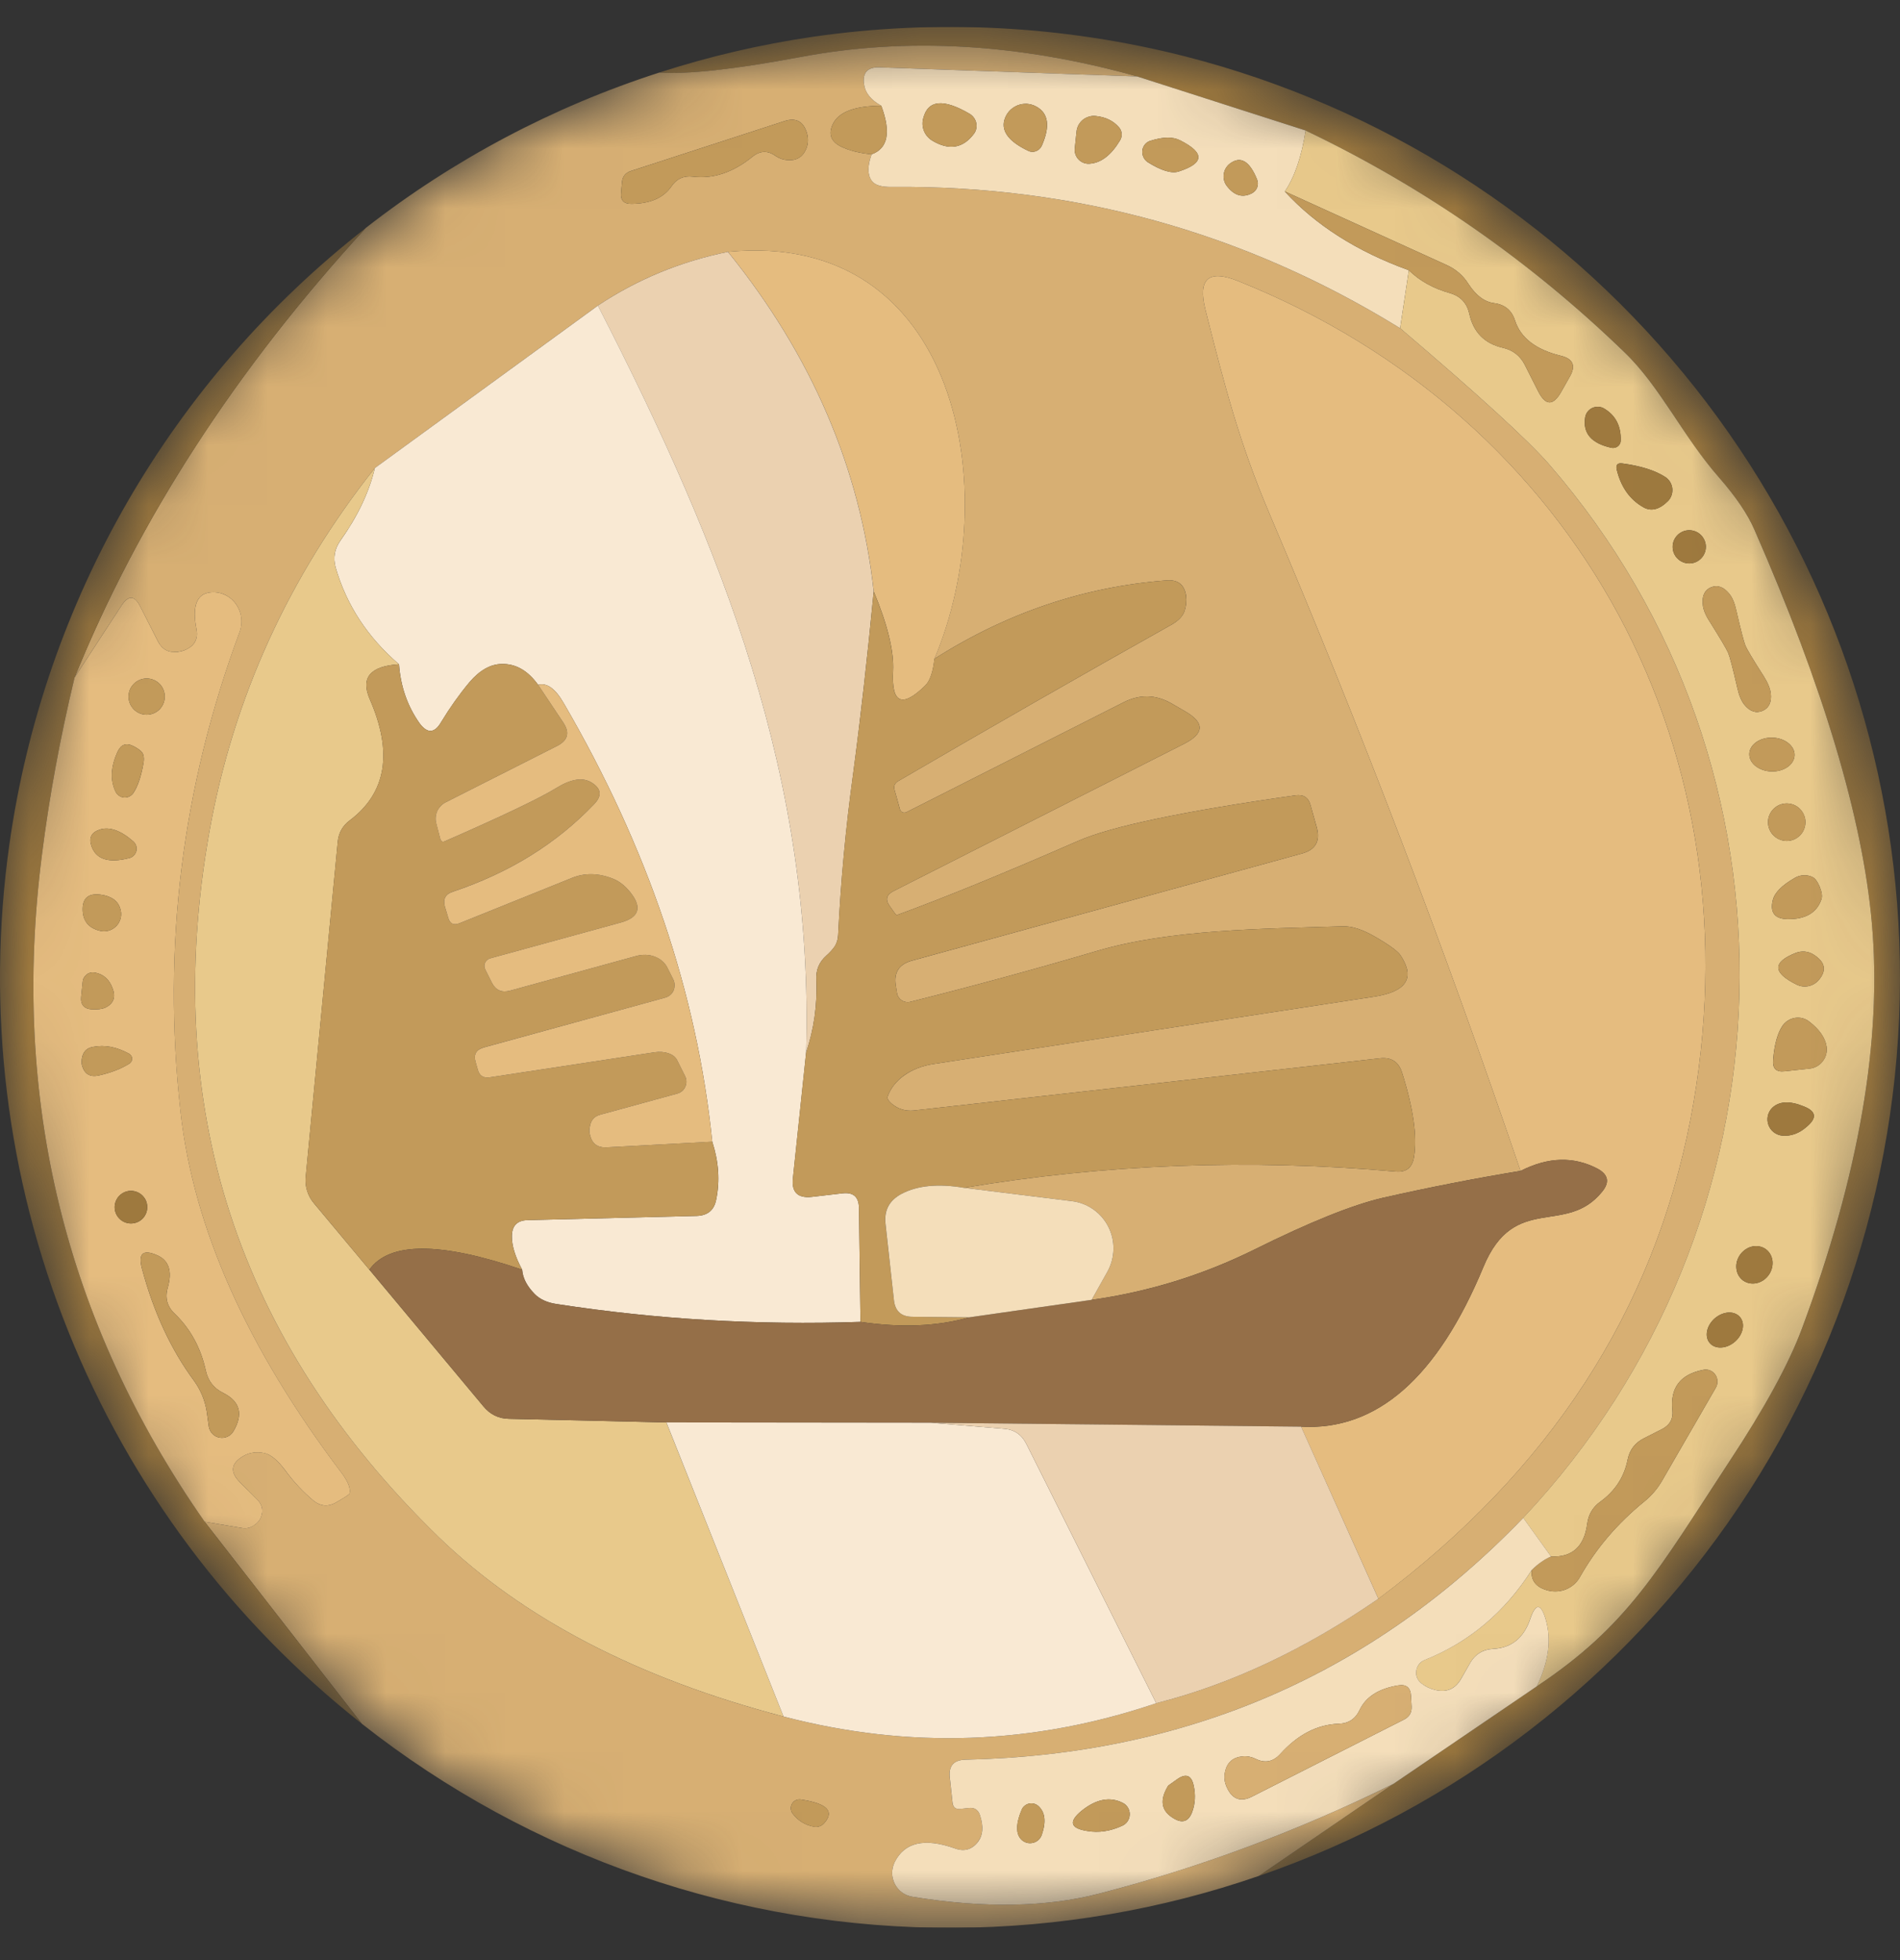 <svg width="32" height="33" viewBox="0 0 32 33" fill="none" xmlns="http://www.w3.org/2000/svg">
<rect x="0" y="0" width="32" height="33" fill="#333333" stroke="none"/>
<g clip-path="url(#clip0_2107_39648)">
<mask id="mask0_2107_39648" style="mask-type:luminance" maskUnits="userSpaceOnUse" x="0" y="0" width="32" height="33">
<path d="M16.001 0.453H15.999C7.163 0.453 0 7.616 0 16.452C0 25.288 7.163 32.45 15.999 32.45H16.001C24.837 32.45 32 25.288 32 16.452C32 7.616 24.837 0.453 16.001 0.453Z" fill="white"/>
</mask>
<g mask="url(#mask0_2107_39648)">
<path d="M21.202 31.583L23.469 30.033L25.884 28.391C27.419 27.369 27.917 26.454 29.122 24.614C29.721 23.706 30.131 22.955 30.352 22.362C31.311 19.78 31.702 17.506 31.526 15.54C31.37 13.778 30.711 11.57 29.549 8.917C29.437 8.659 29.24 8.37 28.959 8.048C28.349 7.356 27.963 6.507 27.358 5.928C25.765 4.389 23.976 3.146 21.99 2.197L19.153 1.287C17.161 0.731 15.268 0.623 13.475 0.961C12.367 1.168 11.578 1.255 11.106 1.221C11.945 0.95 12.806 0.749 13.679 0.621C15.776 0.316 17.913 0.428 19.967 0.951C23.256 1.794 26.192 3.661 28.35 6.282C30.509 8.902 31.777 12.141 31.973 15.53C32.175 19.014 31.231 22.468 29.287 25.367C27.342 28.265 24.503 30.448 21.202 31.583Z" fill="#9E793E"/>
<path d="M19.153 1.287L14.812 1.134C14.609 1.127 14.522 1.224 14.553 1.424C14.573 1.566 14.67 1.685 14.842 1.78C14.405 1.783 14.136 1.881 14.034 2.075C13.943 2.251 13.989 2.383 14.171 2.471C14.304 2.535 14.473 2.578 14.68 2.598C14.609 2.795 14.609 2.942 14.68 3.04C14.731 3.115 14.844 3.151 15.02 3.147C18.111 3.12 20.964 3.913 23.581 5.526C24.889 6.638 25.724 7.4 26.087 7.814C30.555 12.963 30.316 20.593 25.655 25.554C23.116 28.187 19.985 29.545 16.261 29.626C16.061 29.629 15.973 29.731 15.996 29.931L16.042 30.353C16.052 30.431 16.096 30.465 16.174 30.454L16.317 30.439C16.412 30.429 16.474 30.47 16.505 30.561C16.566 30.748 16.555 30.895 16.474 31.003C16.372 31.139 16.242 31.178 16.083 31.12C15.571 30.937 15.232 31.015 15.066 31.354C15.038 31.411 15.024 31.474 15.025 31.537C15.026 31.601 15.041 31.663 15.07 31.719C15.1 31.776 15.142 31.824 15.193 31.861C15.244 31.899 15.303 31.924 15.366 31.934C16.576 32.13 17.628 32.112 18.523 31.878C20.21 31.441 21.859 30.826 23.469 30.033L21.202 31.583C19.556 32.152 17.826 32.447 16.083 32.457C12.459 32.474 8.938 31.262 6.094 29.021L3.446 25.62L4.081 25.727C4.149 25.737 4.212 25.724 4.269 25.686C4.334 25.646 4.376 25.596 4.396 25.539C4.437 25.43 4.417 25.334 4.335 25.249L4.041 24.954C3.868 24.782 3.888 24.634 4.102 24.512C4.21 24.451 4.33 24.436 4.462 24.466C4.567 24.494 4.683 24.592 4.808 24.761C4.947 24.951 5.106 25.12 5.286 25.27C5.401 25.361 5.523 25.371 5.652 25.3C5.804 25.212 5.882 25.161 5.886 25.148C5.909 25.063 5.864 24.944 5.748 24.792C4.159 22.694 3.256 20.668 3.039 18.712C2.731 15.947 3.063 13.256 4.035 10.64C4.064 10.56 4.073 10.474 4.061 10.39C4.049 10.306 4.017 10.227 3.967 10.16C3.917 10.093 3.851 10.041 3.776 10.008C3.701 9.976 3.619 9.964 3.537 9.974C3.31 10.001 3.234 10.208 3.309 10.594C3.339 10.747 3.285 10.858 3.146 10.93C3.098 10.953 3.046 10.969 2.988 10.975C2.836 10.992 2.726 10.931 2.658 10.792L2.363 10.213C2.268 10.023 2.163 10.016 2.048 10.193L1.255 11.407C2.339 8.74 3.974 6.217 6.16 3.838C7.643 2.682 9.317 1.796 11.106 1.221C11.577 1.254 12.367 1.168 13.475 0.961C15.268 0.622 17.16 0.731 19.153 1.287ZM13.068 2.629C13.129 2.669 13.194 2.691 13.262 2.695C13.417 2.708 13.524 2.642 13.582 2.496C13.612 2.419 13.616 2.336 13.592 2.247C13.534 2.044 13.407 1.975 13.211 2.039L10.628 2.878C10.537 2.908 10.486 2.969 10.476 3.061L10.461 3.234C10.444 3.369 10.503 3.435 10.639 3.432C10.95 3.428 11.172 3.332 11.305 3.142C11.393 3.01 11.515 2.954 11.671 2.974C12.013 3.015 12.347 2.903 12.672 2.639C12.801 2.534 12.933 2.53 13.068 2.629ZM12.26 4.24C11.46 4.403 10.73 4.704 10.069 5.145L6.313 7.88C4.859 9.713 3.93 11.753 3.527 14C2.704 18.616 3.99 22.574 7.385 25.874C8.802 27.247 10.739 28.255 13.195 28.899C15.31 29.451 17.403 29.377 19.473 28.675C20.727 28.357 21.974 27.77 23.215 26.916C26.095 24.768 27.847 22.077 28.471 18.844C29.655 12.724 26.605 7.036 20.856 4.733C20.354 4.53 20.17 4.691 20.302 5.216C20.627 6.502 20.871 7.448 21.38 8.647C22.918 12.263 24.328 15.952 25.609 19.713C24.843 19.839 24.07 19.99 23.291 20.166C22.779 20.285 22.059 20.574 21.131 21.035C20.263 21.465 19.348 21.748 18.386 21.884L18.65 21.411C18.715 21.296 18.75 21.167 18.753 21.035C18.756 20.902 18.727 20.772 18.667 20.654C18.608 20.536 18.52 20.435 18.413 20.36C18.305 20.285 18.18 20.237 18.05 20.222L16.235 19.998C18.618 19.598 21.041 19.507 23.504 19.724C23.681 19.741 23.784 19.661 23.814 19.485C23.872 19.136 23.804 18.658 23.611 18.051C23.553 17.875 23.431 17.797 23.245 17.817L15.386 18.697C15.247 18.71 15.124 18.671 15.015 18.58C14.961 18.532 14.939 18.494 14.949 18.463C14.996 18.326 15.093 18.201 15.229 18.105C15.364 18.008 15.533 17.942 15.717 17.914L23.143 16.78C23.689 16.696 23.838 16.465 23.591 16.089C23.547 16.018 23.404 15.913 23.164 15.774C22.95 15.649 22.766 15.589 22.61 15.596C21.258 15.637 19.707 15.647 18.482 16.008C17.448 16.313 16.398 16.599 15.33 16.867C15.306 16.873 15.281 16.874 15.256 16.869C15.231 16.865 15.207 16.856 15.187 16.842C15.165 16.828 15.148 16.81 15.134 16.789C15.12 16.768 15.111 16.744 15.107 16.72L15.086 16.587C15.053 16.374 15.141 16.236 15.351 16.176L21.924 14.371C22.154 14.31 22.239 14.164 22.178 13.934L22.071 13.553C22.037 13.427 21.954 13.373 21.822 13.39C19.931 13.658 18.709 13.914 18.157 14.158C16.916 14.7 15.907 15.113 15.127 15.398C15.107 15.408 15.09 15.403 15.076 15.383L14.985 15.255C14.907 15.147 14.929 15.062 15.051 15.001L19.946 12.521C20.285 12.348 20.29 12.166 19.961 11.977L19.733 11.845C19.468 11.692 19.199 11.685 18.924 11.824L15.264 13.675C15.255 13.68 15.244 13.682 15.233 13.682C15.222 13.683 15.211 13.681 15.2 13.676C15.19 13.672 15.181 13.665 15.174 13.657C15.166 13.649 15.161 13.639 15.158 13.629L15.066 13.298C15.049 13.234 15.069 13.185 15.127 13.151C16.672 12.25 18.209 11.37 19.738 10.513C19.853 10.445 19.924 10.369 19.951 10.284C19.978 10.199 19.987 10.116 19.977 10.035C19.95 9.845 19.841 9.757 19.651 9.771C18.262 9.876 16.957 10.316 15.737 11.092C16.932 8.271 16.144 3.864 12.26 4.24ZM13.348 30.531C13.44 30.653 13.56 30.727 13.709 30.754C13.741 30.761 13.775 30.758 13.806 30.746C13.838 30.734 13.865 30.715 13.887 30.688C14.056 30.492 13.924 30.361 13.49 30.297C13.461 30.292 13.431 30.296 13.405 30.308C13.378 30.32 13.355 30.34 13.34 30.366C13.325 30.391 13.317 30.42 13.319 30.449C13.32 30.479 13.33 30.507 13.348 30.531Z" fill="#D7AF73"/>
<path d="M19.153 1.287L21.99 2.197C21.922 2.637 21.805 2.98 21.639 3.224C22.161 3.793 22.857 4.235 23.728 4.55L23.581 5.526C20.965 3.913 18.111 3.12 15.021 3.147C14.844 3.151 14.731 3.115 14.68 3.041C14.609 2.942 14.609 2.795 14.68 2.598C14.954 2.5 15.009 2.227 14.842 1.78C14.67 1.685 14.573 1.566 14.553 1.424C14.522 1.224 14.609 1.128 14.812 1.134L19.153 1.287ZM16.332 1.917C15.888 1.656 15.627 1.682 15.549 1.993C15.53 2.062 15.534 2.136 15.561 2.203C15.587 2.269 15.635 2.326 15.697 2.365C15.981 2.537 16.217 2.5 16.403 2.253C16.422 2.227 16.436 2.198 16.442 2.166C16.449 2.135 16.449 2.102 16.442 2.071C16.436 2.039 16.422 2.009 16.403 1.983C16.384 1.956 16.36 1.934 16.332 1.917ZM16.916 2.019C16.862 2.212 16.994 2.385 17.313 2.537C17.333 2.548 17.356 2.554 17.379 2.556C17.402 2.557 17.425 2.554 17.447 2.546C17.469 2.537 17.489 2.525 17.506 2.509C17.524 2.492 17.537 2.473 17.547 2.451C17.689 2.126 17.659 1.907 17.455 1.795C17.406 1.768 17.352 1.752 17.296 1.748C17.24 1.745 17.183 1.755 17.132 1.776C17.08 1.798 17.033 1.831 16.996 1.873C16.959 1.915 16.932 1.965 16.916 2.019ZM18.863 2.365C18.884 2.331 18.894 2.291 18.891 2.252C18.889 2.212 18.873 2.175 18.848 2.146C18.753 2.034 18.621 1.97 18.452 1.953C18.413 1.949 18.374 1.953 18.337 1.965C18.299 1.976 18.265 1.995 18.235 2.019C18.206 2.044 18.181 2.074 18.163 2.108C18.145 2.142 18.135 2.179 18.131 2.217L18.101 2.502C18.098 2.536 18.102 2.57 18.114 2.603C18.126 2.635 18.144 2.664 18.168 2.688C18.193 2.713 18.222 2.731 18.254 2.743C18.287 2.755 18.321 2.759 18.355 2.756C18.545 2.742 18.714 2.612 18.863 2.365ZM19.377 2.37C19.341 2.38 19.308 2.401 19.284 2.43C19.26 2.459 19.244 2.495 19.239 2.533C19.235 2.57 19.241 2.609 19.257 2.644C19.273 2.679 19.299 2.709 19.331 2.731C19.558 2.873 19.731 2.925 19.85 2.888C20.283 2.749 20.294 2.575 19.88 2.365C19.758 2.3 19.59 2.302 19.377 2.37ZM21.171 3.02C21.046 2.712 20.895 2.622 20.719 2.751C20.69 2.772 20.665 2.799 20.647 2.829C20.628 2.86 20.616 2.894 20.611 2.93C20.605 2.965 20.607 3.001 20.616 3.036C20.625 3.071 20.641 3.104 20.663 3.132C20.788 3.295 20.929 3.335 21.085 3.254C21.126 3.233 21.158 3.198 21.174 3.154C21.19 3.111 21.189 3.063 21.171 3.02Z" fill="#F4DEBA"/>
<path d="M14.842 1.78C15.008 2.227 14.954 2.5 14.68 2.598C14.473 2.578 14.303 2.535 14.171 2.471C13.988 2.383 13.943 2.251 14.034 2.075C14.136 1.881 14.405 1.783 14.842 1.78Z" fill="#C29A5A"/>
<path d="M16.332 1.917C16.36 1.934 16.384 1.956 16.403 1.983C16.422 2.009 16.436 2.039 16.442 2.071C16.449 2.102 16.449 2.135 16.442 2.166C16.435 2.197 16.422 2.227 16.403 2.253C16.217 2.5 15.981 2.537 15.696 2.364C15.635 2.326 15.587 2.269 15.56 2.203C15.534 2.136 15.53 2.062 15.549 1.993C15.627 1.682 15.888 1.656 16.332 1.917Z" fill="#C29A5A"/>
<path d="M16.916 2.019C16.931 1.965 16.959 1.915 16.996 1.873C17.033 1.831 17.079 1.798 17.131 1.776C17.183 1.755 17.239 1.745 17.295 1.748C17.351 1.752 17.406 1.768 17.455 1.795C17.658 1.907 17.689 2.126 17.546 2.451C17.537 2.473 17.523 2.492 17.506 2.509C17.489 2.525 17.469 2.537 17.447 2.546C17.425 2.554 17.402 2.557 17.378 2.556C17.355 2.554 17.333 2.548 17.313 2.537C16.994 2.385 16.862 2.212 16.916 2.019Z" fill="#C29A5A"/>
<path d="M13.069 2.629C12.933 2.53 12.801 2.534 12.672 2.639C12.347 2.903 12.013 3.015 11.671 2.974C11.515 2.954 11.393 3.01 11.305 3.142C11.172 3.332 10.95 3.429 10.639 3.432C10.503 3.435 10.444 3.369 10.461 3.234L10.476 3.061C10.486 2.969 10.537 2.908 10.629 2.878L13.211 2.039C13.407 1.975 13.534 2.044 13.592 2.248C13.616 2.336 13.612 2.419 13.582 2.497C13.524 2.642 13.418 2.708 13.262 2.695C13.194 2.691 13.13 2.669 13.069 2.629Z" fill="#C29A5A"/>
<path d="M18.863 2.364C18.714 2.612 18.544 2.742 18.355 2.756C18.321 2.759 18.286 2.755 18.254 2.743C18.222 2.731 18.192 2.713 18.168 2.688C18.144 2.664 18.125 2.635 18.114 2.602C18.102 2.57 18.098 2.536 18.101 2.502L18.131 2.217C18.134 2.179 18.145 2.142 18.163 2.108C18.181 2.074 18.205 2.044 18.235 2.019C18.265 1.994 18.299 1.976 18.336 1.965C18.373 1.953 18.413 1.949 18.451 1.953C18.621 1.97 18.753 2.034 18.848 2.146C18.873 2.175 18.888 2.212 18.891 2.252C18.894 2.291 18.884 2.33 18.863 2.364Z" fill="#C29A5A"/>
<path d="M19.377 2.37C19.591 2.302 19.759 2.3 19.881 2.364C20.294 2.575 20.284 2.749 19.85 2.888C19.731 2.925 19.559 2.873 19.332 2.73C19.299 2.709 19.274 2.679 19.257 2.644C19.241 2.609 19.235 2.57 19.24 2.533C19.245 2.495 19.26 2.459 19.285 2.43C19.309 2.401 19.341 2.38 19.377 2.37Z" fill="#C29A5A"/>
<path d="M25.883 28.391C26.083 27.977 26.132 27.599 26.031 27.257C25.949 26.989 25.863 26.989 25.771 27.257C25.663 27.579 25.453 27.747 25.141 27.76C24.975 27.77 24.85 27.847 24.765 27.989L24.607 28.264C24.509 28.436 24.363 28.499 24.17 28.452C24.082 28.431 24.002 28.392 23.931 28.335C23.901 28.309 23.878 28.277 23.865 28.24C23.851 28.203 23.847 28.163 23.853 28.124C23.859 28.086 23.875 28.049 23.9 28.018C23.924 27.987 23.956 27.963 23.992 27.948C24.741 27.65 25.343 27.145 25.797 26.434C25.78 26.613 25.873 26.728 26.076 26.779C26.179 26.804 26.286 26.796 26.383 26.754C26.479 26.713 26.559 26.641 26.61 26.55C26.878 26.073 27.239 25.649 27.693 25.28C27.815 25.181 27.915 25.064 27.993 24.929L28.898 23.363C28.917 23.329 28.927 23.29 28.925 23.25C28.923 23.211 28.91 23.173 28.887 23.141C28.865 23.109 28.833 23.085 28.797 23.071C28.761 23.057 28.722 23.055 28.684 23.063C28.301 23.138 28.128 23.363 28.166 23.739C28.183 23.885 28.125 23.992 27.993 24.06L27.693 24.212C27.54 24.287 27.447 24.407 27.413 24.573C27.356 24.864 27.203 25.1 26.956 25.28C26.827 25.371 26.752 25.497 26.732 25.656C26.681 26.039 26.478 26.222 26.122 26.205L25.654 25.554C30.316 20.593 30.555 12.963 26.087 7.814C25.724 7.4 24.889 6.638 23.581 5.526L23.728 4.55C23.911 4.73 24.143 4.858 24.424 4.936C24.597 4.987 24.704 5.101 24.745 5.277C24.812 5.592 25.002 5.785 25.314 5.856C25.48 5.894 25.602 5.989 25.68 6.141L25.909 6.594C26.031 6.831 26.158 6.834 26.29 6.604L26.437 6.344C26.546 6.158 26.495 6.039 26.285 5.989C25.868 5.887 25.612 5.69 25.517 5.399C25.463 5.226 25.346 5.128 25.166 5.104C25.004 5.084 24.86 4.977 24.734 4.784C24.643 4.638 24.517 4.53 24.358 4.459L21.639 3.223C21.805 2.979 21.922 2.637 21.989 2.197C23.975 3.145 25.765 4.389 27.357 5.928C27.962 6.507 28.349 7.356 28.959 8.047C29.24 8.369 29.436 8.659 29.548 8.917C30.711 11.57 31.37 13.778 31.526 15.54C31.702 17.506 31.311 19.78 30.351 22.362C30.131 22.955 29.721 23.706 29.121 24.614C27.916 26.454 27.418 27.369 25.883 28.391ZM27.139 7.539C27.158 7.543 27.177 7.543 27.196 7.538C27.215 7.534 27.233 7.526 27.248 7.514C27.263 7.502 27.275 7.488 27.283 7.471C27.292 7.454 27.296 7.436 27.296 7.417C27.303 7.173 27.21 6.993 27.017 6.878C26.987 6.86 26.953 6.85 26.918 6.849C26.883 6.847 26.848 6.854 26.816 6.869C26.784 6.884 26.757 6.907 26.736 6.935C26.715 6.963 26.702 6.996 26.697 7.031C26.656 7.295 26.803 7.465 27.139 7.539ZM27.327 7.803C27.242 7.79 27.21 7.825 27.23 7.91C27.301 8.202 27.451 8.412 27.678 8.54C27.81 8.615 27.949 8.579 28.094 8.434C28.121 8.406 28.141 8.372 28.153 8.336C28.165 8.299 28.169 8.261 28.165 8.222C28.16 8.184 28.148 8.147 28.128 8.114C28.108 8.082 28.081 8.053 28.049 8.032C27.876 7.92 27.635 7.844 27.327 7.803ZM28.73 9.206C28.73 9.132 28.7 9.061 28.648 9.009C28.596 8.956 28.524 8.927 28.45 8.927C28.376 8.927 28.305 8.956 28.253 9.009C28.2 9.061 28.171 9.132 28.171 9.206C28.171 9.281 28.2 9.352 28.253 9.404C28.305 9.456 28.376 9.486 28.45 9.486C28.524 9.486 28.596 9.456 28.648 9.404C28.7 9.352 28.73 9.281 28.73 9.206ZM29.106 10.991C29.133 11.055 29.184 11.25 29.259 11.575C29.286 11.701 29.325 11.795 29.375 11.86C29.47 11.978 29.574 12.014 29.686 11.967C29.794 11.919 29.84 11.821 29.823 11.672C29.813 11.59 29.774 11.495 29.706 11.387C29.526 11.106 29.423 10.933 29.396 10.869C29.369 10.801 29.318 10.604 29.243 10.279C29.216 10.154 29.177 10.06 29.126 9.999C29.032 9.881 28.928 9.843 28.816 9.888C28.708 9.935 28.662 10.033 28.679 10.182C28.686 10.264 28.725 10.359 28.796 10.467C28.972 10.748 29.076 10.923 29.106 10.991ZM30.224 12.716C30.227 12.64 30.189 12.567 30.119 12.511C30.049 12.455 29.953 12.422 29.852 12.419C29.751 12.416 29.653 12.443 29.58 12.494C29.507 12.545 29.464 12.616 29.462 12.692C29.46 12.767 29.497 12.841 29.567 12.896C29.637 12.952 29.733 12.985 29.834 12.988C29.935 12.991 30.033 12.964 30.106 12.913C30.179 12.862 30.222 12.791 30.224 12.716ZM30.407 13.842C30.407 13.801 30.399 13.76 30.383 13.722C30.367 13.684 30.344 13.649 30.315 13.62C30.286 13.59 30.251 13.567 30.213 13.551C30.174 13.535 30.134 13.527 30.092 13.527C30.051 13.527 30.01 13.535 29.972 13.551C29.933 13.567 29.899 13.59 29.869 13.62C29.84 13.649 29.817 13.684 29.801 13.722C29.785 13.76 29.777 13.801 29.777 13.842C29.777 13.884 29.785 13.925 29.801 13.963C29.817 14.001 29.84 14.036 29.869 14.065C29.899 14.094 29.933 14.118 29.972 14.133C30.01 14.149 30.051 14.158 30.092 14.158C30.176 14.158 30.256 14.124 30.315 14.065C30.374 14.006 30.407 13.926 30.407 13.842ZM30.224 14.783C30.011 14.905 29.889 15.028 29.858 15.154C29.808 15.361 29.887 15.467 30.097 15.474C30.406 15.481 30.599 15.369 30.677 15.139C30.694 15.088 30.683 15.017 30.646 14.925C30.609 14.84 30.57 14.788 30.529 14.768C30.481 14.744 30.428 14.733 30.374 14.736C30.321 14.739 30.269 14.755 30.224 14.783ZM30.245 16.043C29.848 16.199 29.853 16.377 30.26 16.577C30.32 16.607 30.389 16.616 30.455 16.603C30.521 16.59 30.581 16.556 30.626 16.506C30.772 16.34 30.743 16.194 30.54 16.069C30.497 16.042 30.448 16.026 30.397 16.021C30.346 16.017 30.293 16.024 30.245 16.043ZM29.863 17.843C29.85 17.989 29.914 18.053 30.057 18.036L30.484 17.99C30.526 17.985 30.568 17.971 30.605 17.949C30.643 17.927 30.675 17.898 30.701 17.863C30.727 17.829 30.746 17.79 30.757 17.747C30.767 17.706 30.77 17.662 30.763 17.619C30.739 17.47 30.641 17.329 30.468 17.197C30.436 17.172 30.398 17.154 30.358 17.143C30.318 17.133 30.276 17.131 30.235 17.137C30.194 17.143 30.154 17.157 30.118 17.179C30.082 17.201 30.051 17.23 30.026 17.263C29.938 17.389 29.884 17.582 29.863 17.843ZM29.848 18.651C29.811 18.688 29.786 18.734 29.774 18.785C29.763 18.836 29.766 18.889 29.784 18.938C29.801 18.987 29.832 19.03 29.873 19.062C29.915 19.094 29.964 19.114 30.016 19.119C30.165 19.132 30.304 19.081 30.433 18.966C30.606 18.82 30.587 18.707 30.377 18.626C30.143 18.531 29.967 18.539 29.848 18.651ZM29.358 21.559C29.39 21.581 29.426 21.597 29.465 21.604C29.503 21.612 29.543 21.611 29.583 21.603C29.623 21.594 29.662 21.578 29.697 21.555C29.732 21.531 29.763 21.501 29.788 21.466C29.813 21.432 29.831 21.393 29.842 21.352C29.853 21.312 29.856 21.27 29.852 21.229C29.847 21.189 29.835 21.15 29.815 21.116C29.796 21.082 29.77 21.053 29.738 21.03C29.707 21.008 29.671 20.992 29.632 20.985C29.593 20.977 29.553 20.977 29.513 20.986C29.473 20.994 29.435 21.011 29.4 21.034C29.365 21.058 29.334 21.088 29.309 21.122C29.284 21.157 29.265 21.196 29.254 21.236C29.243 21.277 29.24 21.319 29.245 21.36C29.249 21.4 29.262 21.439 29.281 21.473C29.301 21.507 29.327 21.536 29.358 21.559ZM29.302 22.171C29.257 22.12 29.187 22.093 29.108 22.098C29.029 22.103 28.946 22.139 28.879 22.197C28.812 22.256 28.766 22.333 28.751 22.411C28.736 22.489 28.752 22.562 28.798 22.613C28.843 22.665 28.913 22.691 28.992 22.686C29.072 22.682 29.154 22.646 29.221 22.587C29.288 22.529 29.334 22.452 29.349 22.374C29.365 22.296 29.348 22.223 29.302 22.171Z" fill="#E8C98B"/>
<path d="M21.171 3.02C21.189 3.063 21.19 3.111 21.174 3.154C21.158 3.197 21.126 3.233 21.084 3.254C20.929 3.335 20.788 3.295 20.663 3.132C20.641 3.103 20.625 3.071 20.616 3.036C20.607 3.001 20.605 2.965 20.61 2.93C20.616 2.894 20.628 2.86 20.646 2.829C20.665 2.799 20.689 2.772 20.718 2.751C20.895 2.622 21.046 2.712 21.171 3.02Z" fill="#C29A5A"/>
<path d="M23.728 4.55C22.857 4.235 22.161 3.793 21.639 3.223L24.358 4.459C24.517 4.53 24.643 4.638 24.734 4.784C24.86 4.977 25.004 5.084 25.166 5.104C25.346 5.128 25.463 5.226 25.517 5.399C25.612 5.69 25.868 5.887 26.285 5.989C26.495 6.04 26.546 6.158 26.437 6.345L26.29 6.604C26.158 6.834 26.031 6.831 25.909 6.594L25.68 6.141C25.602 5.989 25.48 5.894 25.314 5.857C25.002 5.785 24.812 5.592 24.745 5.277C24.704 5.101 24.597 4.987 24.424 4.936C24.143 4.859 23.911 4.73 23.728 4.55Z" fill="#C29A5A"/>
<path d="M15.738 11.092C15.714 11.313 15.663 11.462 15.585 11.54C15.192 11.926 15.011 11.845 15.041 11.296C15.058 10.967 14.95 10.521 14.716 9.959C14.489 7.888 13.671 5.982 12.261 4.24C16.144 3.864 16.932 8.271 15.738 11.092Z" fill="#E5BC7F"/>
<path d="M6.16 3.839C3.975 6.218 2.339 8.741 1.255 11.408C1.011 12.428 0.828 13.422 0.706 14.392C0.181 18.509 1.094 22.252 3.446 25.62L6.094 29.021C3.897 27.289 2.192 25.011 1.15 22.414C0.108 19.818 -0.234 16.994 0.157 14.224C0.734 10.116 2.887 6.392 6.16 3.839Z" fill="#9E793E"/>
<path d="M12.26 4.24C13.67 5.982 14.488 7.888 14.715 9.959C14.607 11.087 14.49 12.119 14.365 13.055C14.243 13.946 14.16 14.842 14.116 15.744C14.112 15.815 14.094 15.877 14.06 15.932C14.019 15.989 13.972 16.042 13.917 16.089C13.795 16.198 13.739 16.333 13.749 16.496C13.767 16.916 13.709 17.325 13.577 17.721C13.709 13.121 12.189 9.273 10.069 5.145C10.73 4.705 11.46 4.403 12.26 4.24Z" fill="#EBD1B0"/>
<path d="M23.215 26.917L21.913 24.019C23.188 24.09 24.211 23.194 24.984 21.33C25.507 20.07 26.377 20.822 26.987 20.059C27.112 19.904 27.087 19.776 26.91 19.678C26.507 19.465 26.073 19.477 25.609 19.714C24.328 15.952 22.918 12.263 21.38 8.647C20.871 7.448 20.627 6.502 20.302 5.216C20.17 4.691 20.355 4.53 20.856 4.733C26.605 7.036 29.655 12.724 28.471 18.845C27.847 22.077 26.095 24.768 23.215 26.917Z" fill="#E5BC7F"/>
<path d="M10.07 5.145C12.189 9.273 13.709 13.121 13.577 17.721L13.354 19.841C13.33 20.071 13.435 20.175 13.669 20.151L14.192 20.09C14.372 20.07 14.463 20.151 14.467 20.334L14.492 22.255C12.754 22.313 11.049 22.213 9.378 21.955C9.216 21.932 9.09 21.874 9.002 21.783C8.873 21.651 8.804 21.515 8.794 21.376C8.675 21.156 8.618 20.966 8.621 20.807C8.624 20.634 8.712 20.546 8.885 20.542L11.737 20.471C11.92 20.464 12.028 20.373 12.062 20.197C12.127 19.885 12.105 19.559 11.996 19.221C11.742 16.727 10.908 14.266 9.495 11.84C9.353 11.592 9.209 11.489 9.063 11.53C8.89 11.289 8.685 11.172 8.448 11.179C8.258 11.182 8.077 11.286 7.904 11.489C7.735 11.692 7.577 11.914 7.431 12.155C7.32 12.348 7.198 12.355 7.065 12.175C6.862 11.887 6.747 11.557 6.72 11.184C6.191 10.73 5.835 10.186 5.652 9.552C5.608 9.39 5.635 9.239 5.734 9.1C6.025 8.69 6.218 8.283 6.313 7.88L10.07 5.145Z" fill="#F9E9D3"/>
<path d="M27.139 7.539C26.804 7.465 26.656 7.295 26.697 7.031C26.702 6.996 26.716 6.963 26.736 6.935C26.757 6.907 26.785 6.884 26.817 6.869C26.848 6.854 26.883 6.847 26.918 6.849C26.953 6.85 26.987 6.86 27.017 6.878C27.21 6.994 27.304 7.173 27.297 7.417C27.297 7.436 27.292 7.454 27.284 7.471C27.275 7.488 27.263 7.502 27.248 7.514C27.233 7.526 27.215 7.534 27.197 7.538C27.178 7.543 27.158 7.543 27.139 7.539Z" fill="#9E793E"/>
<path d="M27.327 7.804C27.635 7.844 27.876 7.92 28.049 8.032C28.081 8.054 28.108 8.082 28.128 8.115C28.148 8.147 28.161 8.184 28.165 8.222C28.169 8.261 28.165 8.299 28.153 8.336C28.141 8.373 28.121 8.406 28.095 8.434C27.949 8.58 27.81 8.615 27.678 8.541C27.451 8.412 27.302 8.202 27.23 7.91C27.21 7.826 27.242 7.79 27.327 7.804Z" fill="#9E793E"/>
<path d="M6.313 7.88C6.218 8.283 6.025 8.69 5.733 9.1C5.635 9.239 5.608 9.39 5.652 9.552C5.835 10.186 6.191 10.73 6.72 11.184C6.235 11.214 6.071 11.409 6.226 11.768C6.62 12.667 6.508 13.348 5.891 13.812C5.769 13.903 5.701 14.025 5.688 14.178L5.149 19.815C5.141 19.895 5.149 19.976 5.174 20.053C5.198 20.13 5.238 20.201 5.291 20.263L6.221 21.376L8.143 23.679C8.255 23.814 8.397 23.884 8.57 23.887L11.223 23.948L13.196 28.899C10.739 28.255 8.802 27.247 7.385 25.875C3.99 22.574 2.704 18.616 3.527 14C3.93 11.753 4.859 9.713 6.313 7.88Z" fill="#E8C98B"/>
<path d="M28.451 9.486C28.605 9.486 28.73 9.361 28.73 9.207C28.73 9.052 28.605 8.927 28.451 8.927C28.296 8.927 28.171 9.052 28.171 9.207C28.171 9.361 28.296 9.486 28.451 9.486Z" fill="#9E793E"/>
<path d="M16.235 19.998C15.801 19.924 15.451 19.957 15.183 20.1C14.976 20.208 14.886 20.378 14.913 20.608L15.056 21.894C15.076 22.074 15.178 22.165 15.361 22.169L16.322 22.179C15.786 22.331 15.176 22.357 14.492 22.255L14.466 20.334C14.463 20.151 14.371 20.069 14.192 20.09L13.668 20.151C13.434 20.174 13.329 20.071 13.353 19.841L13.576 17.721C13.709 17.324 13.766 16.916 13.749 16.496C13.739 16.333 13.795 16.198 13.917 16.089C13.971 16.042 14.019 15.989 14.059 15.931C14.093 15.877 14.112 15.815 14.115 15.743C14.159 14.842 14.242 13.946 14.364 13.054C14.49 12.119 14.607 11.087 14.715 9.959C14.949 10.521 15.057 10.967 15.04 11.296C15.01 11.845 15.191 11.926 15.584 11.54C15.662 11.462 15.713 11.312 15.737 11.092C16.957 10.316 18.262 9.876 19.651 9.771C19.841 9.757 19.949 9.845 19.976 10.035C19.986 10.116 19.978 10.199 19.951 10.284C19.924 10.369 19.853 10.445 19.737 10.513C18.209 11.37 16.672 12.25 15.127 13.151C15.069 13.185 15.049 13.234 15.066 13.298L15.157 13.629C15.161 13.639 15.166 13.649 15.174 13.657C15.181 13.665 15.19 13.672 15.2 13.676C15.21 13.681 15.221 13.683 15.232 13.682C15.243 13.682 15.254 13.68 15.264 13.675L18.924 11.824C19.199 11.685 19.468 11.692 19.732 11.845L19.961 11.977C20.29 12.166 20.285 12.348 19.946 12.521L15.051 15.001C14.929 15.062 14.907 15.147 14.985 15.255L15.076 15.383C15.09 15.403 15.107 15.408 15.127 15.398C15.906 15.113 16.916 14.7 18.157 14.158C18.709 13.914 19.931 13.658 21.822 13.39C21.954 13.373 22.037 13.427 22.071 13.553L22.177 13.934C22.238 14.164 22.154 14.31 21.923 14.371L15.351 16.175C15.14 16.236 15.052 16.374 15.086 16.587L15.107 16.719C15.111 16.744 15.12 16.768 15.134 16.789C15.147 16.81 15.165 16.828 15.186 16.842C15.207 16.856 15.231 16.865 15.256 16.869C15.28 16.874 15.306 16.873 15.33 16.867C16.398 16.599 17.448 16.313 18.482 16.008C19.707 15.647 21.257 15.637 22.61 15.596C22.765 15.589 22.95 15.649 23.164 15.774C23.404 15.913 23.547 16.018 23.591 16.089C23.838 16.465 23.689 16.696 23.143 16.78L15.717 17.914C15.533 17.942 15.364 18.008 15.228 18.104C15.093 18.201 14.996 18.326 14.949 18.463C14.939 18.494 14.961 18.532 15.015 18.58C15.123 18.671 15.247 18.71 15.386 18.697L23.245 17.817C23.431 17.797 23.553 17.875 23.611 18.051C23.804 18.658 23.872 19.136 23.814 19.485C23.784 19.661 23.68 19.741 23.504 19.724C21.041 19.507 18.617 19.598 16.235 19.998Z" fill="#C29A5A"/>
<path d="M29.396 10.869C29.423 10.933 29.526 11.106 29.706 11.387C29.774 11.495 29.813 11.59 29.823 11.672C29.84 11.821 29.794 11.919 29.686 11.967C29.574 12.014 29.471 11.978 29.376 11.86C29.325 11.795 29.286 11.701 29.259 11.575C29.184 11.25 29.133 11.055 29.106 10.991C29.076 10.923 28.972 10.748 28.796 10.467C28.725 10.359 28.686 10.264 28.679 10.182C28.662 10.033 28.708 9.935 28.817 9.888C28.928 9.843 29.032 9.881 29.127 9.999C29.177 10.06 29.216 10.154 29.244 10.279C29.318 10.604 29.369 10.801 29.396 10.869Z" fill="#C29A5A"/>
<path d="M3.446 25.62C1.094 22.252 0.181 18.509 0.706 14.392C0.828 13.422 1.011 12.428 1.255 11.408L2.048 10.193C2.164 10.017 2.269 10.023 2.363 10.213L2.658 10.793C2.726 10.931 2.836 10.992 2.989 10.976C3.046 10.969 3.099 10.954 3.146 10.93C3.285 10.859 3.339 10.747 3.309 10.594C3.234 10.208 3.311 10.001 3.538 9.974C3.619 9.964 3.701 9.976 3.776 10.009C3.851 10.041 3.917 10.093 3.967 10.16C4.017 10.227 4.05 10.306 4.062 10.39C4.074 10.474 4.065 10.56 4.036 10.64C3.063 13.256 2.731 15.947 3.04 18.712C3.256 20.668 4.16 22.694 5.749 24.792C5.864 24.944 5.91 25.063 5.886 25.148C5.883 25.161 5.805 25.212 5.652 25.3C5.524 25.371 5.402 25.361 5.286 25.27C5.107 25.121 4.947 24.951 4.809 24.761C4.683 24.592 4.568 24.494 4.463 24.467C4.331 24.436 4.21 24.451 4.102 24.512C3.888 24.634 3.868 24.782 4.041 24.955L4.336 25.249C4.417 25.334 4.437 25.431 4.397 25.539C4.376 25.597 4.334 25.646 4.27 25.687C4.212 25.724 4.149 25.737 4.082 25.727L3.446 25.62ZM2.775 11.728C2.775 11.647 2.743 11.569 2.686 11.512C2.629 11.455 2.551 11.423 2.47 11.423C2.389 11.423 2.312 11.455 2.255 11.512C2.197 11.569 2.165 11.647 2.165 11.728C2.165 11.809 2.197 11.886 2.255 11.944C2.312 12.001 2.389 12.033 2.47 12.033C2.551 12.033 2.629 12.001 2.686 11.944C2.743 11.886 2.775 11.809 2.775 11.728ZM2.414 12.861C2.422 12.82 2.425 12.781 2.421 12.748C2.417 12.714 2.408 12.687 2.394 12.668C2.367 12.634 2.318 12.599 2.247 12.562C2.128 12.501 2.04 12.531 1.982 12.653C1.864 12.907 1.852 13.133 1.947 13.329C1.96 13.357 1.98 13.38 2.006 13.397C2.031 13.414 2.06 13.425 2.091 13.427C2.121 13.429 2.152 13.423 2.179 13.409C2.206 13.396 2.23 13.375 2.247 13.349C2.318 13.244 2.374 13.082 2.414 12.861ZM1.54 14.244C1.618 14.468 1.83 14.536 2.175 14.447C2.204 14.441 2.231 14.426 2.252 14.405C2.273 14.384 2.288 14.358 2.296 14.329C2.303 14.3 2.302 14.27 2.294 14.242C2.285 14.213 2.269 14.188 2.247 14.168C2.03 13.978 1.838 13.912 1.672 13.97C1.537 14.017 1.493 14.108 1.54 14.244ZM1.393 15.337C1.403 15.51 1.494 15.62 1.667 15.667C1.719 15.683 1.773 15.684 1.825 15.67C1.877 15.656 1.924 15.628 1.961 15.589C1.998 15.55 2.023 15.502 2.034 15.449C2.045 15.396 2.041 15.342 2.023 15.291C1.982 15.162 1.872 15.086 1.692 15.062C1.482 15.035 1.382 15.127 1.393 15.337ZM1.393 16.526L1.367 16.781C1.354 16.916 1.416 16.987 1.555 16.994C1.643 16.997 1.713 16.989 1.764 16.969C1.906 16.904 1.952 16.799 1.901 16.654C1.847 16.494 1.745 16.401 1.596 16.374C1.572 16.37 1.548 16.37 1.525 16.376C1.502 16.381 1.48 16.391 1.461 16.406C1.442 16.42 1.426 16.438 1.414 16.459C1.402 16.48 1.395 16.503 1.393 16.526ZM2.175 17.909C2.19 17.901 2.202 17.889 2.211 17.874C2.22 17.859 2.224 17.842 2.224 17.825C2.224 17.808 2.22 17.791 2.211 17.777C2.202 17.762 2.19 17.75 2.175 17.741C1.965 17.626 1.764 17.587 1.571 17.625C1.465 17.641 1.403 17.702 1.382 17.808C1.372 17.855 1.372 17.899 1.382 17.94C1.423 18.082 1.516 18.138 1.662 18.107C1.869 18.06 2.04 17.994 2.175 17.909ZM2.48 20.324C2.48 20.288 2.473 20.252 2.46 20.219C2.446 20.185 2.425 20.155 2.4 20.13C2.375 20.104 2.344 20.084 2.311 20.07C2.278 20.056 2.242 20.049 2.206 20.049C2.17 20.049 2.134 20.056 2.101 20.07C2.068 20.084 2.037 20.104 2.012 20.13C1.986 20.155 1.966 20.185 1.952 20.219C1.939 20.252 1.931 20.288 1.931 20.324C1.931 20.396 1.96 20.466 2.012 20.518C2.063 20.569 2.133 20.598 2.206 20.598C2.279 20.598 2.349 20.569 2.4 20.518C2.451 20.466 2.48 20.396 2.48 20.324ZM3.482 23.765L3.517 24.019C3.525 24.064 3.545 24.106 3.577 24.139C3.609 24.172 3.65 24.195 3.695 24.203C3.74 24.212 3.786 24.207 3.828 24.189C3.87 24.17 3.905 24.14 3.929 24.101C4.102 23.809 4.044 23.592 3.756 23.45C3.6 23.372 3.504 23.248 3.467 23.079C3.382 22.692 3.207 22.372 2.943 22.118C2.814 21.996 2.775 21.849 2.826 21.676C2.904 21.398 2.843 21.217 2.643 21.132C2.409 21.03 2.325 21.103 2.389 21.351C2.585 22.089 2.879 22.721 3.268 23.247C3.38 23.402 3.451 23.575 3.482 23.765Z" fill="#E5BC7F"/>
<path d="M6.719 11.184C6.746 11.556 6.862 11.887 7.065 12.175C7.197 12.355 7.319 12.348 7.431 12.155C7.577 11.914 7.734 11.692 7.904 11.489C8.076 11.285 8.258 11.182 8.448 11.179C8.685 11.172 8.89 11.289 9.063 11.529L9.49 12.17C9.598 12.336 9.564 12.465 9.388 12.556L7.507 13.507C7.442 13.54 7.391 13.594 7.363 13.66C7.334 13.726 7.329 13.799 7.35 13.868L7.416 14.127C7.429 14.168 7.455 14.18 7.492 14.163C8.461 13.739 9.086 13.441 9.368 13.268C9.612 13.115 9.808 13.083 9.957 13.171C10.127 13.273 10.144 13.395 10.008 13.537C9.374 14.201 8.581 14.693 7.629 15.011C7.504 15.052 7.458 15.135 7.492 15.261L7.548 15.449C7.575 15.55 7.638 15.582 7.736 15.545L9.627 14.783C9.851 14.691 10.086 14.696 10.333 14.798C10.435 14.839 10.532 14.917 10.623 15.032C10.816 15.279 10.762 15.445 10.46 15.53L8.254 16.135C8.235 16.14 8.218 16.15 8.203 16.163C8.189 16.175 8.177 16.192 8.169 16.21C8.161 16.228 8.158 16.247 8.158 16.267C8.159 16.286 8.164 16.305 8.173 16.323L8.285 16.547C8.349 16.672 8.451 16.716 8.59 16.679L10.72 16.094C10.823 16.066 10.931 16.069 11.026 16.104C11.12 16.139 11.195 16.204 11.238 16.287L11.34 16.491C11.354 16.52 11.361 16.552 11.362 16.584C11.363 16.616 11.356 16.648 11.343 16.677C11.33 16.707 11.31 16.732 11.286 16.753C11.262 16.773 11.233 16.788 11.203 16.796L8.148 17.634C8.019 17.672 7.973 17.753 8.01 17.878L8.046 18.006C8.073 18.111 8.141 18.155 8.249 18.138L11.025 17.716C11.108 17.704 11.19 17.71 11.258 17.733C11.325 17.756 11.376 17.794 11.401 17.843L11.538 18.117C11.552 18.145 11.56 18.175 11.56 18.206C11.561 18.237 11.555 18.268 11.542 18.296C11.529 18.324 11.511 18.349 11.487 18.369C11.464 18.39 11.436 18.404 11.406 18.412L10.105 18.768C10.01 18.795 9.954 18.858 9.937 18.956C9.923 19.01 9.923 19.061 9.937 19.109C9.971 19.254 10.064 19.324 10.216 19.317L11.996 19.22C12.104 19.559 12.126 19.885 12.062 20.196C12.028 20.373 11.919 20.464 11.736 20.471L8.885 20.542C8.712 20.546 8.624 20.634 8.62 20.806C8.617 20.966 8.675 21.155 8.793 21.376C7.414 20.905 6.557 20.905 6.221 21.376L5.291 20.262C5.238 20.201 5.198 20.13 5.173 20.053C5.149 19.976 5.14 19.895 5.148 19.815L5.687 14.178C5.701 14.025 5.769 13.903 5.891 13.812C6.507 13.348 6.619 12.666 6.226 11.768C6.07 11.409 6.235 11.214 6.719 11.184Z" fill="#C29A5A"/>
<path d="M2.47 12.033C2.638 12.033 2.775 11.896 2.775 11.728C2.775 11.559 2.638 11.423 2.47 11.423C2.302 11.423 2.165 11.559 2.165 11.728C2.165 11.896 2.302 12.033 2.47 12.033Z" fill="#C29A5A"/>
<path d="M11.996 19.221L10.216 19.317C10.064 19.324 9.971 19.255 9.937 19.109C9.923 19.061 9.923 19.011 9.937 18.956C9.954 18.858 10.01 18.795 10.105 18.768L11.406 18.412C11.436 18.404 11.463 18.39 11.487 18.37C11.511 18.35 11.529 18.325 11.542 18.296C11.555 18.268 11.561 18.237 11.56 18.206C11.56 18.176 11.552 18.145 11.538 18.117L11.401 17.843C11.375 17.794 11.325 17.756 11.258 17.733C11.19 17.71 11.108 17.704 11.025 17.716L8.249 18.138C8.141 18.155 8.073 18.111 8.046 18.006L8.01 17.879C7.973 17.753 8.019 17.672 8.148 17.635L11.203 16.796C11.233 16.788 11.262 16.773 11.286 16.753C11.31 16.733 11.33 16.707 11.343 16.678C11.356 16.648 11.362 16.616 11.362 16.584C11.361 16.552 11.354 16.52 11.34 16.491L11.238 16.288C11.195 16.204 11.12 16.14 11.026 16.105C10.931 16.069 10.823 16.066 10.72 16.094L8.59 16.679C8.451 16.716 8.349 16.672 8.285 16.547L8.173 16.323C8.164 16.306 8.159 16.287 8.158 16.267C8.157 16.247 8.161 16.228 8.169 16.21C8.177 16.192 8.188 16.176 8.203 16.163C8.218 16.15 8.235 16.14 8.254 16.135L10.46 15.53C10.762 15.445 10.816 15.279 10.623 15.032C10.532 14.917 10.435 14.839 10.333 14.798C10.086 14.697 9.85 14.691 9.627 14.783L7.736 15.545C7.638 15.583 7.575 15.55 7.548 15.449L7.492 15.261C7.458 15.135 7.504 15.052 7.629 15.012C8.581 14.693 9.374 14.202 10.008 13.537C10.144 13.395 10.127 13.273 9.957 13.171C9.808 13.083 9.612 13.116 9.368 13.268C9.086 13.441 8.461 13.739 7.492 14.163C7.455 14.18 7.429 14.168 7.416 14.127L7.349 13.868C7.329 13.8 7.334 13.726 7.362 13.66C7.391 13.594 7.442 13.54 7.507 13.507L9.388 12.556C9.564 12.465 9.598 12.336 9.49 12.17L9.063 11.53C9.208 11.489 9.352 11.592 9.495 11.84C10.908 14.266 11.741 16.726 11.996 19.221Z" fill="#E5BC7F"/>
<path d="M29.834 12.988C30.045 12.995 30.219 12.873 30.224 12.716C30.229 12.559 30.062 12.426 29.852 12.419C29.642 12.413 29.467 12.535 29.462 12.692C29.457 12.849 29.624 12.982 29.834 12.988Z" fill="#C29A5A"/>
<path d="M2.414 12.861C2.373 13.082 2.317 13.244 2.246 13.349C2.229 13.375 2.206 13.396 2.178 13.409C2.151 13.423 2.121 13.429 2.09 13.427C2.06 13.425 2.03 13.414 2.005 13.397C1.98 13.38 1.959 13.357 1.946 13.329C1.851 13.133 1.863 12.907 1.982 12.653C2.039 12.531 2.127 12.501 2.246 12.562C2.317 12.599 2.366 12.634 2.393 12.668C2.408 12.687 2.417 12.714 2.42 12.748C2.424 12.781 2.422 12.82 2.414 12.861Z" fill="#C29A5A"/>
<path d="M30.092 14.158C30.267 14.158 30.408 14.017 30.408 13.842C30.408 13.668 30.267 13.527 30.092 13.527C29.918 13.527 29.777 13.668 29.777 13.842C29.777 14.017 29.918 14.158 30.092 14.158Z" fill="#C29A5A"/>
<path d="M1.672 13.97C1.838 13.912 2.03 13.978 2.247 14.168C2.269 14.188 2.285 14.213 2.294 14.242C2.302 14.27 2.303 14.3 2.296 14.329C2.288 14.358 2.273 14.384 2.252 14.405C2.231 14.426 2.204 14.441 2.175 14.447C1.83 14.536 1.618 14.468 1.54 14.244C1.492 14.108 1.537 14.017 1.672 13.97Z" fill="#C29A5A"/>
<path d="M30.225 14.783C30.27 14.755 30.321 14.739 30.375 14.736C30.428 14.733 30.481 14.744 30.53 14.768C30.57 14.788 30.609 14.84 30.646 14.925C30.684 15.017 30.694 15.088 30.677 15.139C30.599 15.369 30.406 15.481 30.098 15.474C29.887 15.467 29.808 15.361 29.859 15.154C29.889 15.028 30.011 14.905 30.225 14.783Z" fill="#C29A5A"/>
<path d="M1.692 15.062C1.872 15.086 1.982 15.162 2.023 15.291C2.041 15.342 2.045 15.396 2.034 15.449C2.023 15.502 1.998 15.55 1.961 15.589C1.924 15.628 1.877 15.656 1.825 15.67C1.773 15.684 1.718 15.683 1.667 15.667C1.494 15.62 1.402 15.51 1.392 15.337C1.382 15.127 1.482 15.035 1.692 15.062Z" fill="#C29A5A"/>
<path d="M30.245 16.044C30.294 16.024 30.346 16.017 30.397 16.021C30.448 16.026 30.497 16.042 30.54 16.069C30.743 16.194 30.772 16.34 30.626 16.506C30.581 16.556 30.521 16.59 30.455 16.603C30.389 16.616 30.32 16.607 30.26 16.577C29.853 16.377 29.848 16.199 30.245 16.044Z" fill="#C29A5A"/>
<path d="M1.392 16.526C1.395 16.503 1.402 16.48 1.414 16.459C1.426 16.438 1.442 16.42 1.461 16.406C1.48 16.391 1.502 16.381 1.525 16.376C1.548 16.37 1.572 16.37 1.596 16.374C1.745 16.401 1.847 16.494 1.901 16.654C1.952 16.799 1.906 16.904 1.764 16.969C1.713 16.989 1.643 16.997 1.555 16.994C1.416 16.987 1.353 16.916 1.367 16.781L1.392 16.526Z" fill="#C29A5A"/>
<path d="M29.864 17.843C29.884 17.582 29.939 17.389 30.027 17.264C30.052 17.23 30.083 17.201 30.119 17.179C30.155 17.158 30.194 17.143 30.235 17.137C30.277 17.131 30.319 17.133 30.359 17.144C30.399 17.154 30.436 17.172 30.469 17.198C30.642 17.33 30.74 17.47 30.764 17.619C30.77 17.662 30.768 17.706 30.758 17.748C30.747 17.79 30.728 17.829 30.702 17.864C30.676 17.898 30.643 17.927 30.606 17.949C30.569 17.971 30.527 17.985 30.484 17.991L30.057 18.036C29.915 18.053 29.851 17.989 29.864 17.843Z" fill="#C29A5A"/>
<path d="M2.176 17.909C2.04 17.994 1.869 18.06 1.662 18.107C1.516 18.138 1.423 18.082 1.383 17.94C1.372 17.899 1.372 17.855 1.383 17.808C1.403 17.702 1.466 17.641 1.571 17.625C1.764 17.587 1.966 17.626 2.176 17.741C2.19 17.75 2.203 17.762 2.211 17.777C2.22 17.791 2.224 17.808 2.224 17.825C2.224 17.842 2.22 17.859 2.211 17.874C2.203 17.889 2.19 17.901 2.176 17.909Z" fill="#C29A5A"/>
<path d="M29.848 18.651C29.967 18.539 30.143 18.531 30.377 18.626C30.587 18.707 30.606 18.821 30.433 18.966C30.304 19.082 30.165 19.133 30.016 19.119C29.964 19.114 29.915 19.094 29.874 19.062C29.832 19.03 29.801 18.987 29.784 18.938C29.766 18.889 29.763 18.836 29.774 18.785C29.786 18.735 29.811 18.688 29.848 18.651Z" fill="#9E793E"/>
<path d="M21.914 24.019L15.677 23.953L11.224 23.948L8.57 23.887C8.397 23.884 8.255 23.814 8.143 23.679L6.222 21.376C6.557 20.905 7.415 20.905 8.794 21.376C8.804 21.515 8.873 21.65 9.002 21.782C9.09 21.874 9.216 21.932 9.378 21.955C11.049 22.213 12.754 22.313 14.492 22.255C15.177 22.357 15.787 22.331 16.322 22.179L18.386 21.884C19.348 21.749 20.263 21.466 21.131 21.035C22.059 20.574 22.779 20.285 23.291 20.166C24.071 19.99 24.843 19.839 25.609 19.714C26.073 19.476 26.507 19.465 26.911 19.678C27.087 19.776 27.112 19.903 26.987 20.059C26.377 20.822 25.508 20.07 24.984 21.33C24.211 23.194 23.188 24.09 21.914 24.019Z" fill="#956F48"/>
<path d="M16.236 19.998L18.05 20.222C18.181 20.237 18.305 20.285 18.413 20.36C18.521 20.436 18.608 20.537 18.667 20.654C18.727 20.772 18.756 20.903 18.753 21.035C18.75 21.167 18.715 21.296 18.65 21.412L18.386 21.884L16.322 22.179L15.361 22.169C15.178 22.166 15.077 22.074 15.056 21.894L14.914 20.608C14.887 20.378 14.977 20.209 15.183 20.1C15.451 19.958 15.802 19.924 16.236 19.998Z" fill="#F4DEBA"/>
<path d="M2.205 20.598C2.357 20.598 2.48 20.475 2.48 20.324C2.48 20.172 2.357 20.049 2.205 20.049C2.054 20.049 1.931 20.172 1.931 20.324C1.931 20.475 2.054 20.598 2.205 20.598Z" fill="#9E793E"/>
<path d="M29.309 21.122C29.204 21.268 29.227 21.464 29.359 21.559C29.491 21.654 29.683 21.613 29.788 21.467C29.893 21.321 29.871 21.125 29.739 21.03C29.606 20.935 29.414 20.977 29.309 21.122Z" fill="#9E793E"/>
<path d="M3.268 23.246C2.879 22.721 2.586 22.089 2.389 21.35C2.325 21.103 2.409 21.03 2.643 21.132C2.843 21.216 2.904 21.398 2.826 21.676C2.775 21.849 2.814 21.996 2.943 22.118C3.207 22.372 3.382 22.692 3.467 23.079C3.504 23.248 3.601 23.372 3.756 23.45C4.044 23.592 4.102 23.809 3.929 24.1C3.905 24.139 3.87 24.17 3.828 24.189C3.786 24.207 3.74 24.212 3.695 24.203C3.65 24.194 3.609 24.172 3.577 24.139C3.546 24.106 3.525 24.064 3.518 24.019L3.482 23.765C3.451 23.575 3.38 23.402 3.268 23.246Z" fill="#C29A5A"/>
<path d="M29.222 22.587C29.361 22.465 29.398 22.279 29.303 22.171C29.209 22.064 29.02 22.075 28.88 22.197C28.741 22.319 28.704 22.506 28.799 22.613C28.893 22.721 29.082 22.709 29.222 22.587Z" fill="#9E793E"/>
<path d="M25.797 26.434C25.902 26.329 26.01 26.252 26.122 26.205C26.478 26.222 26.681 26.039 26.732 25.656C26.753 25.497 26.827 25.371 26.956 25.28C27.203 25.1 27.356 24.865 27.413 24.573C27.447 24.407 27.541 24.287 27.693 24.212L27.993 24.06C28.125 23.992 28.183 23.885 28.166 23.74C28.128 23.363 28.301 23.138 28.684 23.064C28.722 23.055 28.761 23.057 28.797 23.071C28.834 23.085 28.865 23.109 28.887 23.141C28.91 23.173 28.923 23.211 28.925 23.25C28.927 23.29 28.917 23.329 28.898 23.363L27.993 24.929C27.915 25.065 27.815 25.181 27.693 25.28C27.239 25.649 26.878 26.073 26.61 26.551C26.559 26.642 26.479 26.713 26.383 26.754C26.286 26.796 26.179 26.804 26.076 26.779C25.873 26.729 25.78 26.613 25.797 26.434Z" fill="#C29A5A"/>
<path d="M15.677 23.953L16.912 24.055C17.085 24.068 17.21 24.155 17.288 24.314L19.474 28.675C17.403 29.377 15.31 29.451 13.196 28.899L11.224 23.948L15.677 23.953Z" fill="#F9E9D3"/>
<path d="M21.914 24.019L23.215 26.917C21.975 27.771 20.728 28.357 19.474 28.675L17.288 24.314C17.21 24.155 17.085 24.068 16.912 24.055L15.677 23.953L21.914 24.019Z" fill="#EBD1B0"/>
<path d="M26.123 26.205C26.011 26.253 25.902 26.329 25.797 26.434C25.343 27.145 24.742 27.65 23.993 27.949C23.956 27.963 23.924 27.988 23.9 28.018C23.876 28.049 23.86 28.086 23.854 28.125C23.847 28.163 23.851 28.203 23.865 28.24C23.879 28.277 23.902 28.309 23.932 28.335C24.003 28.392 24.082 28.431 24.171 28.452C24.364 28.499 24.509 28.437 24.608 28.264L24.765 27.989C24.85 27.847 24.976 27.771 25.142 27.761C25.453 27.747 25.663 27.579 25.772 27.257C25.863 26.989 25.95 26.989 26.031 27.257C26.133 27.599 26.084 27.977 25.884 28.391L23.469 30.033C21.86 30.826 20.211 31.441 18.523 31.878C17.628 32.112 16.576 32.13 15.366 31.934C15.304 31.924 15.245 31.899 15.193 31.862C15.142 31.825 15.1 31.776 15.071 31.72C15.042 31.663 15.026 31.601 15.025 31.537C15.025 31.474 15.039 31.411 15.066 31.354C15.233 31.015 15.572 30.938 16.083 31.12C16.242 31.178 16.373 31.139 16.475 31.004C16.556 30.895 16.566 30.748 16.505 30.561C16.475 30.47 16.412 30.429 16.317 30.439L16.175 30.455C16.097 30.465 16.053 30.431 16.043 30.353L15.997 29.931C15.973 29.731 16.061 29.63 16.261 29.626C19.985 29.545 23.117 28.188 25.655 25.554L26.123 26.205ZM21.146 29.611C21.075 29.577 21.004 29.563 20.933 29.57C20.767 29.584 20.667 29.67 20.633 29.829C20.612 29.918 20.622 30.006 20.663 30.094C20.755 30.294 20.897 30.345 21.09 30.246L23.647 28.95C23.735 28.906 23.777 28.835 23.774 28.736L23.764 28.553C23.757 28.411 23.684 28.352 23.545 28.376C23.22 28.43 23.005 28.567 22.9 28.787C22.829 28.94 22.71 29.018 22.544 29.021C22.181 29.035 21.853 29.206 21.558 29.535C21.439 29.663 21.302 29.689 21.146 29.611ZM19.682 30.058C19.679 30.061 19.675 30.065 19.672 30.068C19.526 30.309 19.557 30.49 19.764 30.612C19.913 30.704 20.018 30.668 20.079 30.506C20.13 30.366 20.138 30.219 20.104 30.063C20.067 29.887 19.974 29.851 19.825 29.956L19.682 30.058ZM17.207 30.47C17.119 30.677 17.107 30.831 17.171 30.933C17.192 30.966 17.222 30.994 17.258 31.011C17.294 31.029 17.334 31.035 17.374 31.03C17.413 31.026 17.451 31.009 17.482 30.984C17.512 30.959 17.535 30.925 17.547 30.887C17.622 30.666 17.601 30.506 17.486 30.404C17.465 30.386 17.44 30.373 17.412 30.366C17.385 30.36 17.357 30.359 17.33 30.366C17.302 30.372 17.277 30.385 17.256 30.403C17.234 30.421 17.217 30.444 17.207 30.47ZM18.218 30.485C17.994 30.668 18.025 30.782 18.31 30.826C18.503 30.86 18.699 30.831 18.899 30.739C18.936 30.723 18.968 30.697 18.991 30.663C19.013 30.629 19.026 30.59 19.027 30.549C19.028 30.509 19.018 30.469 18.997 30.434C18.976 30.399 18.946 30.371 18.91 30.353C18.693 30.244 18.462 30.289 18.218 30.485Z" fill="#F4DEBA"/>
<path d="M21.557 29.534C21.852 29.206 22.181 29.035 22.544 29.021C22.71 29.018 22.828 28.94 22.899 28.787C23.005 28.567 23.22 28.43 23.545 28.375C23.684 28.352 23.757 28.411 23.764 28.553L23.774 28.736C23.777 28.835 23.735 28.906 23.647 28.95L21.09 30.246C20.897 30.344 20.754 30.294 20.663 30.094C20.622 30.005 20.612 29.917 20.632 29.829C20.666 29.67 20.766 29.584 20.932 29.57C21.003 29.563 21.075 29.577 21.146 29.611C21.302 29.689 21.439 29.663 21.557 29.534Z" fill="#D7AF73"/>
<path d="M19.682 30.058L19.824 29.956C19.973 29.852 20.066 29.887 20.104 30.063C20.137 30.219 20.129 30.367 20.078 30.506C20.017 30.668 19.912 30.704 19.763 30.612C19.556 30.49 19.526 30.309 19.671 30.068C19.675 30.065 19.678 30.062 19.682 30.058Z" fill="#C29A5A"/>
<path d="M13.348 30.531C13.33 30.507 13.32 30.479 13.319 30.45C13.317 30.42 13.325 30.391 13.34 30.366C13.355 30.34 13.378 30.32 13.405 30.308C13.431 30.296 13.461 30.292 13.49 30.297C13.924 30.361 14.056 30.492 13.887 30.688C13.865 30.715 13.837 30.735 13.806 30.746C13.775 30.758 13.741 30.761 13.709 30.755C13.56 30.727 13.439 30.653 13.348 30.531Z" fill="#C29A5A"/>
<path d="M17.206 30.47C17.217 30.444 17.234 30.421 17.255 30.403C17.277 30.385 17.302 30.372 17.329 30.366C17.357 30.36 17.385 30.36 17.412 30.366C17.439 30.373 17.465 30.386 17.486 30.404C17.601 30.506 17.621 30.666 17.547 30.887C17.535 30.925 17.512 30.959 17.481 30.984C17.451 31.009 17.413 31.026 17.373 31.03C17.334 31.035 17.294 31.029 17.258 31.011C17.222 30.994 17.192 30.966 17.171 30.933C17.106 30.831 17.118 30.677 17.206 30.47Z" fill="#C29A5A"/>
<path d="M18.218 30.485C18.462 30.289 18.692 30.244 18.909 30.353C18.945 30.371 18.976 30.399 18.997 30.434C19.017 30.469 19.028 30.509 19.027 30.549C19.026 30.59 19.013 30.629 18.991 30.663C18.968 30.697 18.936 30.723 18.899 30.739C18.699 30.831 18.503 30.86 18.309 30.826C18.025 30.782 17.994 30.668 18.218 30.485Z" fill="#C29A5A"/>
</g>
</g>
<defs>
<clipPath id="clip0_2107_39648">
<rect width="32" height="32" fill="white" transform="translate(0 0.453)"/>
</clipPath>
</defs>
</svg>
